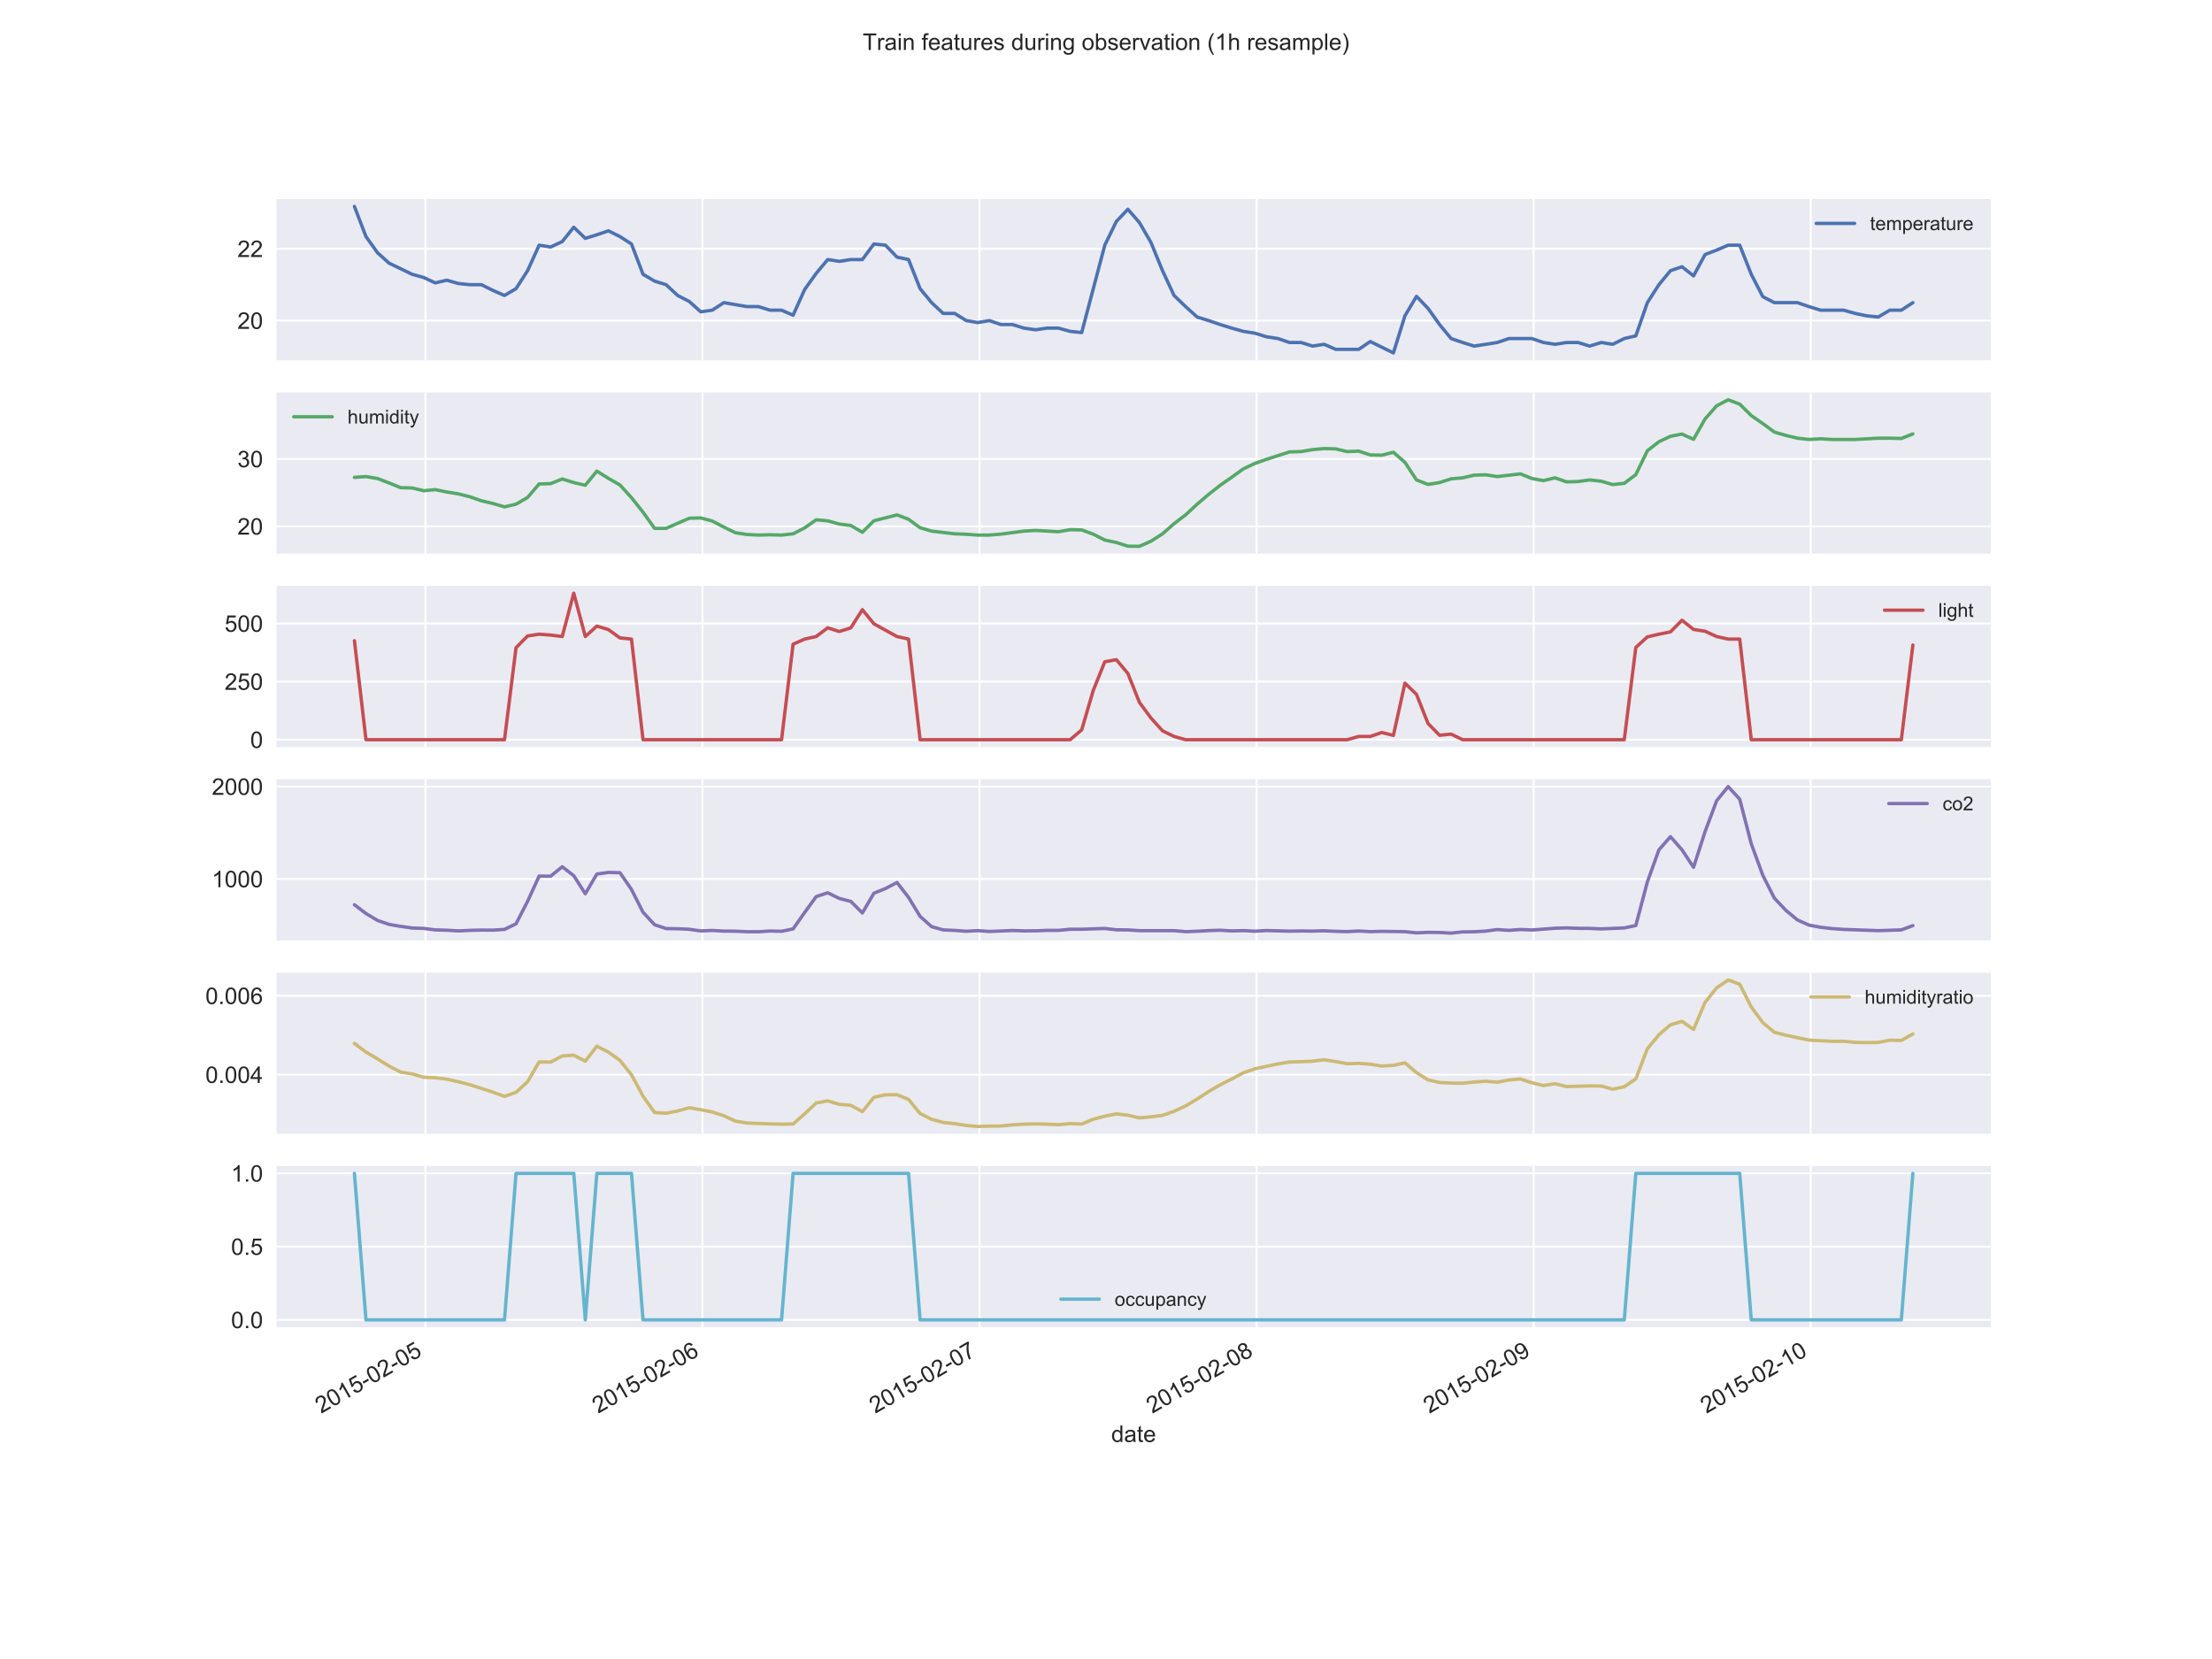 <?xml version="1.0" encoding="utf-8" standalone="no"?>
<!DOCTYPE svg PUBLIC "-//W3C//DTD SVG 1.1//EN"
  "http://www.w3.org/Graphics/SVG/1.1/DTD/svg11.dtd">
<!-- Created with matplotlib (https://matplotlib.org/) -->
<svg height="864pt" version="1.1" viewBox="0 0 1152 864" width="1152pt" xmlns="http://www.w3.org/2000/svg" xmlns:xlink="http://www.w3.org/1999/xlink">
 <defs>
  <style type="text/css">
*{stroke-linecap:butt;stroke-linejoin:round;}
  </style>
 </defs>
 <g id="figure_1">
  <g id="patch_1">
   <path d="M 0 864 
L 1152 864 
L 1152 0 
L 0 0 
z
" style="fill:#ffffff;"/>
  </g>
  <g id="axes_1">
   <g id="patch_2">
    <path d="M 144 187.611 
L 1036.8 187.611 
L 1036.8 103.68 
L 144 103.68 
z
" style="fill:#eaeaf2;"/>
   </g>
   <g id="matplotlib.axis_1">
    <g id="xtick_1">
     <g id="line2d_1">
      <path clip-path="url(#p48e0b0d317)" d="M 221.556 187.611 
L 221.556 103.68 
" style="fill:none;stroke:#ffffff;stroke-linecap:round;"/>
     </g>
     <g id="line2d_2"/>
    </g>
    <g id="xtick_2">
     <g id="line2d_3">
      <path clip-path="url(#p48e0b0d317)" d="M 365.847 187.611 
L 365.847 103.68 
" style="fill:none;stroke:#ffffff;stroke-linecap:round;"/>
     </g>
     <g id="line2d_4"/>
    </g>
    <g id="xtick_3">
     <g id="line2d_5">
      <path clip-path="url(#p48e0b0d317)" d="M 510.138 187.611 
L 510.138 103.68 
" style="fill:none;stroke:#ffffff;stroke-linecap:round;"/>
     </g>
     <g id="line2d_6"/>
    </g>
    <g id="xtick_4">
     <g id="line2d_7">
      <path clip-path="url(#p48e0b0d317)" d="M 654.429 187.611 
L 654.429 103.68 
" style="fill:none;stroke:#ffffff;stroke-linecap:round;"/>
     </g>
     <g id="line2d_8"/>
    </g>
    <g id="xtick_5">
     <g id="line2d_9">
      <path clip-path="url(#p48e0b0d317)" d="M 798.72 187.611 
L 798.72 103.68 
" style="fill:none;stroke:#ffffff;stroke-linecap:round;"/>
     </g>
     <g id="line2d_10"/>
    </g>
    <g id="xtick_6">
     <g id="line2d_11">
      <path clip-path="url(#p48e0b0d317)" d="M 943.011 187.611 
L 943.011 103.68 
" style="fill:none;stroke:#ffffff;stroke-linecap:round;"/>
     </g>
     <g id="line2d_12"/>
    </g>
   </g>
   <g id="matplotlib.axis_2">
    <g id="ytick_1">
     <g id="line2d_13">
      <path clip-path="url(#p48e0b0d317)" d="M 144 166.965 
L 1036.8 166.965 
" style="fill:none;stroke:#ffffff;stroke-linecap:round;"/>
     </g>
     <g id="line2d_14"/>
     <g id="text_1">
      <!-- 20 -->
      <defs>
       <path d="M 50.344 8.453 
L 50.344 0 
L 3.031 0 
Q 2.938 3.172 4.047 6.109 
Q 5.859 10.938 9.828 15.625 
Q 13.812 20.312 21.344 26.469 
Q 33.016 36.031 37.109 41.625 
Q 41.219 47.219 41.219 52.203 
Q 41.219 57.422 37.469 61 
Q 33.734 64.594 27.734 64.594 
Q 21.391 64.594 17.578 60.781 
Q 13.766 56.984 13.719 50.25 
L 4.688 51.172 
Q 5.609 61.281 11.656 66.578 
Q 17.719 71.875 27.938 71.875 
Q 38.234 71.875 44.234 66.156 
Q 50.25 60.453 50.25 52 
Q 50.25 47.703 48.484 43.547 
Q 46.734 39.406 42.656 34.812 
Q 38.578 30.219 29.109 22.219 
Q 21.188 15.578 18.938 13.203 
Q 16.703 10.844 15.234 8.453 
z
" id="ArialMT-50"/>
       <path d="M 4.156 35.297 
Q 4.156 48 6.766 55.734 
Q 9.375 63.484 14.516 67.672 
Q 19.672 71.875 27.484 71.875 
Q 33.25 71.875 37.594 69.547 
Q 41.938 67.234 44.766 62.859 
Q 47.609 58.5 49.219 52.219 
Q 50.828 45.953 50.828 35.297 
Q 50.828 22.703 48.234 14.969 
Q 45.656 7.234 40.5 3 
Q 35.359 -1.219 27.484 -1.219 
Q 17.141 -1.219 11.234 6.203 
Q 4.156 15.141 4.156 35.297 
z
M 13.188 35.297 
Q 13.188 17.672 17.312 11.828 
Q 21.438 6 27.484 6 
Q 33.547 6 37.672 11.859 
Q 41.797 17.719 41.797 35.297 
Q 41.797 52.984 37.672 58.781 
Q 33.547 64.594 27.391 64.594 
Q 21.344 64.594 17.719 59.469 
Q 13.188 52.938 13.188 35.297 
z
" id="ArialMT-48"/>
      </defs>
      <g style="fill:#262626;" transform="translate(123.654 171.26)scale(0.12 -0.12)">
       <use xlink:href="#ArialMT-50"/>
       <use x="55.615" xlink:href="#ArialMT-48"/>
      </g>
     </g>
    </g>
    <g id="ytick_2">
     <g id="line2d_15">
      <path clip-path="url(#p48e0b0d317)" d="M 144 129.563 
L 1036.8 129.563 
" style="fill:none;stroke:#ffffff;stroke-linecap:round;"/>
     </g>
     <g id="line2d_16"/>
     <g id="text_2">
      <!-- 22 -->
      <g style="fill:#262626;" transform="translate(123.654 133.857)scale(0.12 -0.12)">
       <use xlink:href="#ArialMT-50"/>
       <use x="55.615" xlink:href="#ArialMT-50"/>
      </g>
     </g>
    </g>
   </g>
   <g id="line2d_17">
    <path clip-path="url(#p48e0b0d317)" d="M 184.582 107.495 
L 190.594 123.204 
L 196.606 131.62 
L 202.618 137.043 
L 214.642 142.841 
L 220.655 144.524 
L 226.667 147.329 
L 232.679 145.926 
L 238.691 147.641 
L 244.703 148.264 
L 250.715 148.264 
L 256.727 151.256 
L 262.739 153.874 
L 268.752 150.321 
L 274.764 140.97 
L 280.776 127.692 
L 286.788 128.628 
L 292.8 125.822 
L 298.812 118.342 
L 304.824 124.139 
L 310.836 122.269 
L 316.848 120.212 
L 322.861 123.204 
L 328.873 127.069 
L 334.885 142.841 
L 340.897 146.394 
L 346.909 148.264 
L 352.921 153.874 
L 358.933 156.991 
L 364.945 162.383 
L 370.958 161.542 
L 376.97 157.615 
L 388.994 159.672 
L 395.006 159.672 
L 401.018 161.542 
L 407.03 161.542 
L 413.042 164.16 
L 419.055 150.789 
L 425.067 142.373 
L 431.079 135.173 
L 437.091 136.108 
L 443.103 135.173 
L 449.115 135.173 
L 455.127 127.069 
L 461.139 127.692 
L 467.152 133.911 
L 473.164 135.173 
L 479.176 150.321 
L 485.188 157.615 
L 491.2 163.225 
L 497.212 163.225 
L 503.224 166.965 
L 509.236 167.994 
L 515.248 166.965 
L 521.261 169.022 
L 527.273 169.022 
L 533.285 170.892 
L 539.297 171.734 
L 545.309 170.892 
L 551.321 170.892 
L 557.333 172.576 
L 563.345 173.199 
L 575.37 127.692 
L 581.382 115.35 
L 587.394 108.991 
L 593.406 115.911 
L 599.418 126.29 
L 605.43 140.97 
L 611.442 153.874 
L 617.455 159.672 
L 623.467 165.095 
L 629.479 166.965 
L 635.491 169.022 
L 641.503 170.892 
L 647.515 172.576 
L 653.527 173.511 
L 659.539 175.381 
L 665.552 176.316 
L 671.564 178.373 
L 677.576 178.373 
L 683.588 180.243 
L 689.6 179.308 
L 695.612 181.926 
L 707.636 181.926 
L 713.648 177.859 
L 725.673 183.796 
L 731.685 164.472 
L 737.697 154.342 
L 743.709 160.607 
L 749.721 169.022 
L 755.733 176.316 
L 761.745 178.373 
L 767.758 180.243 
L 779.782 178.373 
L 785.794 176.316 
L 797.818 176.316 
L 803.83 178.373 
L 809.842 179.308 
L 815.855 178.373 
L 821.867 178.373 
L 827.879 180.243 
L 833.891 178.373 
L 839.903 179.308 
L 845.915 176.316 
L 851.927 174.913 
L 857.939 157.615 
L 863.952 148.264 
L 869.964 140.97 
L 875.976 138.913 
L 881.988 143.682 
L 888 132.555 
L 894.012 130.248 
L 900.024 127.692 
L 906.036 127.692 
L 912.048 142.841 
L 918.061 154.498 
L 924.073 157.615 
L 936.097 157.615 
L 942.109 159.672 
L 948.121 161.542 
L 960.145 161.542 
L 966.158 163.225 
L 972.17 164.472 
L 978.182 165.095 
L 984.194 161.542 
L 990.206 161.542 
L 996.218 157.615 
L 996.218 157.615 
" style="fill:none;stroke:#4c72b0;stroke-linecap:round;stroke-width:1.75;"/>
   </g>
   <g id="patch_3">
    <path d="M 144 187.611 
L 144 103.68 
" style="fill:none;"/>
   </g>
   <g id="patch_4">
    <path d="M 1036.8 187.611 
L 1036.8 103.68 
" style="fill:none;"/>
   </g>
   <g id="patch_5">
    <path d="M 144 187.611 
L 1036.8 187.611 
" style="fill:none;"/>
   </g>
   <g id="patch_6">
    <path d="M 144 103.68 
L 1036.8 103.68 
" style="fill:none;"/>
   </g>
   <g id="legend_1">
    <g id="line2d_18">
     <path d="M 945.889 116.338 
L 965.889 116.338 
" style="fill:none;stroke:#4c72b0;stroke-linecap:round;stroke-width:1.75;"/>
    </g>
    <g id="line2d_19"/>
    <g id="text_3">
     <!-- temperature -->
     <defs>
      <path d="M 25.781 7.859 
L 27.047 0.094 
Q 23.344 -0.688 20.406 -0.688 
Q 15.625 -0.688 12.984 0.828 
Q 10.359 2.344 9.281 4.812 
Q 8.203 7.281 8.203 15.188 
L 8.203 45.016 
L 1.766 45.016 
L 1.766 51.859 
L 8.203 51.859 
L 8.203 64.703 
L 16.938 69.969 
L 16.938 51.859 
L 25.781 51.859 
L 25.781 45.016 
L 16.938 45.016 
L 16.938 14.703 
Q 16.938 10.938 17.406 9.859 
Q 17.875 8.797 18.922 8.156 
Q 19.969 7.516 21.922 7.516 
Q 23.391 7.516 25.781 7.859 
z
" id="ArialMT-116"/>
      <path d="M 42.094 16.703 
L 51.172 15.578 
Q 49.031 7.625 43.219 3.219 
Q 37.406 -1.172 28.375 -1.172 
Q 17 -1.172 10.328 5.828 
Q 3.656 12.844 3.656 25.484 
Q 3.656 38.578 10.391 45.797 
Q 17.141 53.031 27.875 53.031 
Q 38.281 53.031 44.875 45.953 
Q 51.469 38.875 51.469 26.031 
Q 51.469 25.25 51.422 23.688 
L 12.75 23.688 
Q 13.234 15.141 17.578 10.594 
Q 21.922 6.062 28.422 6.062 
Q 33.25 6.062 36.672 8.594 
Q 40.094 11.141 42.094 16.703 
z
M 13.234 30.906 
L 42.188 30.906 
Q 41.609 37.453 38.875 40.719 
Q 34.672 45.797 27.984 45.797 
Q 21.922 45.797 17.797 41.75 
Q 13.672 37.703 13.234 30.906 
z
" id="ArialMT-101"/>
      <path d="M 6.594 0 
L 6.594 51.859 
L 14.453 51.859 
L 14.453 44.578 
Q 16.891 48.391 20.938 50.703 
Q 25 53.031 30.172 53.031 
Q 35.938 53.031 39.625 50.641 
Q 43.312 48.25 44.828 43.953 
Q 50.984 53.031 60.844 53.031 
Q 68.562 53.031 72.703 48.75 
Q 76.859 44.484 76.859 35.594 
L 76.859 0 
L 68.109 0 
L 68.109 32.672 
Q 68.109 37.938 67.25 40.25 
Q 66.406 42.578 64.156 43.984 
Q 61.922 45.406 58.891 45.406 
Q 53.422 45.406 49.797 41.766 
Q 46.188 38.141 46.188 30.125 
L 46.188 0 
L 37.406 0 
L 37.406 33.688 
Q 37.406 39.547 35.25 42.469 
Q 33.109 45.406 28.219 45.406 
Q 24.516 45.406 21.359 43.453 
Q 18.219 41.5 16.797 37.734 
Q 15.375 33.984 15.375 26.906 
L 15.375 0 
z
" id="ArialMT-109"/>
      <path d="M 6.594 -19.875 
L 6.594 51.859 
L 14.594 51.859 
L 14.594 45.125 
Q 17.438 49.078 21 51.047 
Q 24.562 53.031 29.641 53.031 
Q 36.281 53.031 41.359 49.609 
Q 46.438 46.188 49.016 39.953 
Q 51.609 33.734 51.609 26.312 
Q 51.609 18.359 48.75 11.984 
Q 45.906 5.609 40.453 2.219 
Q 35.016 -1.172 29 -1.172 
Q 24.609 -1.172 21.109 0.688 
Q 17.625 2.547 15.375 5.375 
L 15.375 -19.875 
z
M 14.547 25.641 
Q 14.547 15.625 18.594 10.844 
Q 22.656 6.062 28.422 6.062 
Q 34.281 6.062 38.453 11.016 
Q 42.625 15.969 42.625 26.375 
Q 42.625 36.281 38.547 41.203 
Q 34.469 46.141 28.812 46.141 
Q 23.188 46.141 18.859 40.891 
Q 14.547 35.641 14.547 25.641 
z
" id="ArialMT-112"/>
      <path d="M 6.5 0 
L 6.5 51.859 
L 14.406 51.859 
L 14.406 44 
Q 17.438 49.516 20 51.266 
Q 22.562 53.031 25.641 53.031 
Q 30.078 53.031 34.672 50.203 
L 31.641 42.047 
Q 28.422 43.953 25.203 43.953 
Q 22.312 43.953 20.016 42.219 
Q 17.719 40.484 16.75 37.406 
Q 15.281 32.719 15.281 27.156 
L 15.281 0 
z
" id="ArialMT-114"/>
      <path d="M 40.438 6.391 
Q 35.547 2.25 31.031 0.531 
Q 26.516 -1.172 21.344 -1.172 
Q 12.797 -1.172 8.203 3 
Q 3.609 7.172 3.609 13.672 
Q 3.609 17.484 5.344 20.625 
Q 7.078 23.781 9.891 25.688 
Q 12.703 27.594 16.219 28.562 
Q 18.797 29.25 24.031 29.891 
Q 34.672 31.156 39.703 32.906 
Q 39.75 34.719 39.75 35.203 
Q 39.75 40.578 37.25 42.781 
Q 33.891 45.75 27.25 45.75 
Q 21.047 45.75 18.094 43.578 
Q 15.141 41.406 13.719 35.891 
L 5.125 37.062 
Q 6.297 42.578 8.984 45.969 
Q 11.672 49.359 16.75 51.188 
Q 21.828 53.031 28.516 53.031 
Q 35.156 53.031 39.297 51.469 
Q 43.453 49.906 45.406 47.531 
Q 47.359 45.172 48.141 41.547 
Q 48.578 39.312 48.578 33.453 
L 48.578 21.734 
Q 48.578 9.469 49.141 6.219 
Q 49.703 2.984 51.375 0 
L 42.188 0 
Q 40.828 2.734 40.438 6.391 
z
M 39.703 26.031 
Q 34.906 24.078 25.344 22.703 
Q 19.922 21.922 17.672 20.938 
Q 15.438 19.969 14.203 18.094 
Q 12.984 16.219 12.984 13.922 
Q 12.984 10.406 15.641 8.062 
Q 18.312 5.719 23.438 5.719 
Q 28.516 5.719 32.469 7.938 
Q 36.422 10.156 38.281 14.016 
Q 39.703 17 39.703 22.797 
z
" id="ArialMT-97"/>
      <path d="M 40.578 0 
L 40.578 7.625 
Q 34.516 -1.172 24.125 -1.172 
Q 19.531 -1.172 15.547 0.578 
Q 11.578 2.344 9.641 5 
Q 7.719 7.672 6.938 11.531 
Q 6.391 14.109 6.391 19.734 
L 6.391 51.859 
L 15.188 51.859 
L 15.188 23.094 
Q 15.188 16.219 15.719 13.812 
Q 16.547 10.359 19.234 8.375 
Q 21.922 6.391 25.875 6.391 
Q 29.828 6.391 33.297 8.422 
Q 36.766 10.453 38.203 13.938 
Q 39.656 17.438 39.656 24.078 
L 39.656 51.859 
L 48.438 51.859 
L 48.438 0 
z
" id="ArialMT-117"/>
     </defs>
     <g style="fill:#262626;" transform="translate(973.889 119.838)scale(0.1 -0.1)">
      <use xlink:href="#ArialMT-116"/>
      <use x="27.783" xlink:href="#ArialMT-101"/>
      <use x="83.398" xlink:href="#ArialMT-109"/>
      <use x="166.699" xlink:href="#ArialMT-112"/>
      <use x="222.314" xlink:href="#ArialMT-101"/>
      <use x="277.93" xlink:href="#ArialMT-114"/>
      <use x="311.23" xlink:href="#ArialMT-97"/>
      <use x="366.846" xlink:href="#ArialMT-116"/>
      <use x="394.629" xlink:href="#ArialMT-117"/>
      <use x="450.244" xlink:href="#ArialMT-114"/>
      <use x="483.545" xlink:href="#ArialMT-101"/>
     </g>
    </g>
   </g>
  </g>
  <g id="axes_2">
   <g id="patch_7">
    <path d="M 144 288.329 
L 1036.8 288.329 
L 1036.8 204.398 
L 144 204.398 
z
" style="fill:#eaeaf2;"/>
   </g>
   <g id="matplotlib.axis_3">
    <g id="xtick_7">
     <g id="line2d_20">
      <path clip-path="url(#p50cc31d4a4)" d="M 221.556 288.329 
L 221.556 204.398 
" style="fill:none;stroke:#ffffff;stroke-linecap:round;"/>
     </g>
     <g id="line2d_21"/>
    </g>
    <g id="xtick_8">
     <g id="line2d_22">
      <path clip-path="url(#p50cc31d4a4)" d="M 365.847 288.329 
L 365.847 204.398 
" style="fill:none;stroke:#ffffff;stroke-linecap:round;"/>
     </g>
     <g id="line2d_23"/>
    </g>
    <g id="xtick_9">
     <g id="line2d_24">
      <path clip-path="url(#p50cc31d4a4)" d="M 510.138 288.329 
L 510.138 204.398 
" style="fill:none;stroke:#ffffff;stroke-linecap:round;"/>
     </g>
     <g id="line2d_25"/>
    </g>
    <g id="xtick_10">
     <g id="line2d_26">
      <path clip-path="url(#p50cc31d4a4)" d="M 654.429 288.329 
L 654.429 204.398 
" style="fill:none;stroke:#ffffff;stroke-linecap:round;"/>
     </g>
     <g id="line2d_27"/>
    </g>
    <g id="xtick_11">
     <g id="line2d_28">
      <path clip-path="url(#p50cc31d4a4)" d="M 798.72 288.329 
L 798.72 204.398 
" style="fill:none;stroke:#ffffff;stroke-linecap:round;"/>
     </g>
     <g id="line2d_29"/>
    </g>
    <g id="xtick_12">
     <g id="line2d_30">
      <path clip-path="url(#p50cc31d4a4)" d="M 943.011 288.329 
L 943.011 204.398 
" style="fill:none;stroke:#ffffff;stroke-linecap:round;"/>
     </g>
     <g id="line2d_31"/>
    </g>
   </g>
   <g id="matplotlib.axis_4">
    <g id="ytick_3">
     <g id="line2d_32">
      <path clip-path="url(#p50cc31d4a4)" d="M 144 274.11 
L 1036.8 274.11 
" style="fill:none;stroke:#ffffff;stroke-linecap:round;"/>
     </g>
     <g id="line2d_33"/>
     <g id="text_4">
      <!-- 20 -->
      <g style="fill:#262626;" transform="translate(123.654 278.405)scale(0.12 -0.12)">
       <use xlink:href="#ArialMT-50"/>
       <use x="55.615" xlink:href="#ArialMT-48"/>
      </g>
     </g>
    </g>
    <g id="ytick_4">
     <g id="line2d_34">
      <path clip-path="url(#p50cc31d4a4)" d="M 144 239.04 
L 1036.8 239.04 
" style="fill:none;stroke:#ffffff;stroke-linecap:round;"/>
     </g>
     <g id="line2d_35"/>
     <g id="text_5">
      <!-- 30 -->
      <defs>
       <path d="M 4.203 18.891 
L 12.984 20.062 
Q 14.5 12.594 18.141 9.297 
Q 21.781 6 27 6 
Q 33.203 6 37.469 10.297 
Q 41.75 14.594 41.75 20.953 
Q 41.75 27 37.797 30.922 
Q 33.844 34.859 27.734 34.859 
Q 25.25 34.859 21.531 33.891 
L 22.516 41.609 
Q 23.391 41.5 23.922 41.5 
Q 29.547 41.5 34.031 44.422 
Q 38.531 47.359 38.531 53.469 
Q 38.531 58.297 35.25 61.469 
Q 31.984 64.656 26.812 64.656 
Q 21.688 64.656 18.266 61.422 
Q 14.844 58.203 13.875 51.766 
L 5.078 53.328 
Q 6.688 62.156 12.391 67.016 
Q 18.109 71.875 26.609 71.875 
Q 32.469 71.875 37.391 69.359 
Q 42.328 66.844 44.938 62.5 
Q 47.562 58.156 47.562 53.266 
Q 47.562 48.641 45.062 44.828 
Q 42.578 41.016 37.703 38.766 
Q 44.047 37.312 47.562 32.688 
Q 51.078 28.078 51.078 21.141 
Q 51.078 11.766 44.234 5.25 
Q 37.406 -1.266 26.953 -1.266 
Q 17.531 -1.266 11.297 4.344 
Q 5.078 9.969 4.203 18.891 
z
" id="ArialMT-51"/>
      </defs>
      <g style="fill:#262626;" transform="translate(123.654 243.334)scale(0.12 -0.12)">
       <use xlink:href="#ArialMT-51"/>
       <use x="55.615" xlink:href="#ArialMT-48"/>
      </g>
     </g>
    </g>
   </g>
   <g id="line2d_36">
    <path clip-path="url(#p50cc31d4a4)" d="M 184.582 248.607 
L 190.594 248.193 
L 196.606 249.21 
L 202.618 251.507 
L 208.63 253.962 
L 214.642 254.12 
L 220.655 255.558 
L 226.667 255.014 
L 232.679 256.224 
L 238.691 257.194 
L 244.703 258.714 
L 250.715 260.818 
L 256.727 262.204 
L 262.739 263.975 
L 268.752 262.572 
L 274.764 259.065 
L 280.776 252.051 
L 286.788 251.875 
L 292.8 249.444 
L 298.812 251.314 
L 304.824 252.717 
L 310.836 245.352 
L 316.848 249.122 
L 322.861 252.559 
L 328.873 259.17 
L 334.885 266.745 
L 340.897 275.162 
L 346.909 275.162 
L 358.933 269.901 
L 364.945 269.744 
L 370.958 271.339 
L 376.97 274.496 
L 382.982 277.442 
L 388.994 278.353 
L 395.006 278.669 
L 401.018 278.511 
L 407.03 278.669 
L 413.042 278.003 
L 419.055 274.925 
L 425.067 270.699 
L 431.079 271.252 
L 437.091 272.917 
L 443.103 273.672 
L 449.115 277.196 
L 455.127 271.222 
L 467.152 268.157 
L 473.164 270.428 
L 479.176 274.846 
L 485.188 276.6 
L 497.212 278.003 
L 503.224 278.236 
L 509.236 278.669 
L 515.248 278.669 
L 521.261 278.178 
L 533.285 276.6 
L 539.297 276.249 
L 551.321 276.916 
L 557.333 275.863 
L 563.345 275.992 
L 569.358 278.178 
L 575.37 281.253 
L 581.382 282.527 
L 587.394 284.456 
L 593.406 284.514 
L 599.418 281.86 
L 605.43 278.003 
L 611.442 272.742 
L 617.455 268.148 
L 623.467 262.572 
L 629.479 257.469 
L 635.491 252.717 
L 641.503 248.544 
L 647.515 244.183 
L 653.527 241.354 
L 659.539 239.232 
L 671.564 235.357 
L 677.576 235.182 
L 683.588 234.165 
L 689.6 233.604 
L 695.612 233.779 
L 701.624 235.182 
L 707.636 234.948 
L 713.648 236.935 
L 719.661 237.052 
L 725.673 235.533 
L 731.685 240.793 
L 737.697 249.938 
L 743.709 252.287 
L 749.721 251.314 
L 755.733 249.385 
L 761.745 248.859 
L 767.758 247.456 
L 773.77 247.281 
L 779.782 248.193 
L 791.806 246.79 
L 797.818 249.21 
L 803.83 250.297 
L 809.842 248.859 
L 815.855 250.963 
L 821.867 250.788 
L 827.879 249.946 
L 833.891 250.613 
L 839.903 252.366 
L 845.915 251.7 
L 851.927 247.193 
L 857.939 234.752 
L 863.952 230.062 
L 869.964 227.212 
L 875.976 226.064 
L 881.988 228.782 
L 888 218.173 
L 894.012 211.346 
L 900.024 208.213 
L 906.036 210.475 
L 912.048 216.419 
L 918.061 220.593 
L 924.073 225.011 
L 930.085 226.765 
L 936.097 228.203 
L 942.109 228.869 
L 948.121 228.518 
L 954.133 228.869 
L 966.158 228.869 
L 978.182 228.203 
L 984.194 228.203 
L 990.206 228.361 
L 996.218 225.985 
L 996.218 225.985 
" style="fill:none;stroke:#55a868;stroke-linecap:round;stroke-width:1.75;"/>
   </g>
   <g id="patch_8">
    <path d="M 144 288.329 
L 144 204.398 
" style="fill:none;"/>
   </g>
   <g id="patch_9">
    <path d="M 1036.8 288.329 
L 1036.8 204.398 
" style="fill:none;"/>
   </g>
   <g id="patch_10">
    <path d="M 144 288.329 
L 1036.8 288.329 
" style="fill:none;"/>
   </g>
   <g id="patch_11">
    <path d="M 144 204.398 
L 1036.8 204.398 
" style="fill:none;"/>
   </g>
   <g id="legend_2">
    <g id="line2d_37">
     <path d="M 153 217.056 
L 173 217.056 
" style="fill:none;stroke:#55a868;stroke-linecap:round;stroke-width:1.75;"/>
    </g>
    <g id="line2d_38"/>
    <g id="text_6">
     <!-- humidity -->
     <defs>
      <path d="M 6.594 0 
L 6.594 71.578 
L 15.375 71.578 
L 15.375 45.906 
Q 21.531 53.031 30.906 53.031 
Q 36.672 53.031 40.922 50.75 
Q 45.172 48.484 47 44.484 
Q 48.828 40.484 48.828 32.859 
L 48.828 0 
L 40.047 0 
L 40.047 32.859 
Q 40.047 39.453 37.188 42.453 
Q 34.328 45.453 29.109 45.453 
Q 25.203 45.453 21.75 43.422 
Q 18.312 41.406 16.844 37.938 
Q 15.375 34.469 15.375 28.375 
L 15.375 0 
z
" id="ArialMT-104"/>
      <path d="M 6.641 61.469 
L 6.641 71.578 
L 15.438 71.578 
L 15.438 61.469 
z
M 6.641 0 
L 6.641 51.859 
L 15.438 51.859 
L 15.438 0 
z
" id="ArialMT-105"/>
      <path d="M 40.234 0 
L 40.234 6.547 
Q 35.297 -1.172 25.734 -1.172 
Q 19.531 -1.172 14.328 2.25 
Q 9.125 5.672 6.266 11.797 
Q 3.422 17.922 3.422 25.875 
Q 3.422 33.641 6 39.969 
Q 8.594 46.297 13.766 49.656 
Q 18.953 53.031 25.344 53.031 
Q 30.031 53.031 33.688 51.047 
Q 37.359 49.078 39.656 45.906 
L 39.656 71.578 
L 48.391 71.578 
L 48.391 0 
z
M 12.453 25.875 
Q 12.453 15.922 16.641 10.984 
Q 20.844 6.062 26.562 6.062 
Q 32.328 6.062 36.344 10.766 
Q 40.375 15.484 40.375 25.141 
Q 40.375 35.797 36.266 40.766 
Q 32.172 45.75 26.172 45.75 
Q 20.312 45.75 16.375 40.969 
Q 12.453 36.188 12.453 25.875 
z
" id="ArialMT-100"/>
      <path d="M 6.203 -19.969 
L 5.219 -11.719 
Q 8.109 -12.5 10.25 -12.5 
Q 13.188 -12.5 14.938 -11.516 
Q 16.703 -10.547 17.828 -8.797 
Q 18.656 -7.469 20.516 -2.25 
Q 20.75 -1.516 21.297 -0.094 
L 1.609 51.859 
L 11.078 51.859 
L 21.875 21.828 
Q 23.969 16.109 25.641 9.812 
Q 27.156 15.875 29.25 21.625 
L 40.328 51.859 
L 49.125 51.859 
L 29.391 -0.875 
Q 26.219 -9.422 24.469 -12.641 
Q 22.125 -17 19.094 -19.016 
Q 16.062 -21.047 11.859 -21.047 
Q 9.328 -21.047 6.203 -19.969 
z
" id="ArialMT-121"/>
     </defs>
     <g style="fill:#262626;" transform="translate(181 220.556)scale(0.1 -0.1)">
      <use xlink:href="#ArialMT-104"/>
      <use x="55.615" xlink:href="#ArialMT-117"/>
      <use x="111.23" xlink:href="#ArialMT-109"/>
      <use x="194.531" xlink:href="#ArialMT-105"/>
      <use x="216.748" xlink:href="#ArialMT-100"/>
      <use x="272.363" xlink:href="#ArialMT-105"/>
      <use x="294.58" xlink:href="#ArialMT-116"/>
      <use x="322.363" xlink:href="#ArialMT-121"/>
     </g>
    </g>
   </g>
  </g>
  <g id="axes_3">
   <g id="patch_12">
    <path d="M 144 389.047 
L 1036.8 389.047 
L 1036.8 305.115 
L 144 305.115 
z
" style="fill:#eaeaf2;"/>
   </g>
   <g id="matplotlib.axis_5">
    <g id="xtick_13">
     <g id="line2d_39">
      <path clip-path="url(#pecab56a88f)" d="M 221.556 389.047 
L 221.556 305.115 
" style="fill:none;stroke:#ffffff;stroke-linecap:round;"/>
     </g>
     <g id="line2d_40"/>
    </g>
    <g id="xtick_14">
     <g id="line2d_41">
      <path clip-path="url(#pecab56a88f)" d="M 365.847 389.047 
L 365.847 305.115 
" style="fill:none;stroke:#ffffff;stroke-linecap:round;"/>
     </g>
     <g id="line2d_42"/>
    </g>
    <g id="xtick_15">
     <g id="line2d_43">
      <path clip-path="url(#pecab56a88f)" d="M 510.138 389.047 
L 510.138 305.115 
" style="fill:none;stroke:#ffffff;stroke-linecap:round;"/>
     </g>
     <g id="line2d_44"/>
    </g>
    <g id="xtick_16">
     <g id="line2d_45">
      <path clip-path="url(#pecab56a88f)" d="M 654.429 389.047 
L 654.429 305.115 
" style="fill:none;stroke:#ffffff;stroke-linecap:round;"/>
     </g>
     <g id="line2d_46"/>
    </g>
    <g id="xtick_17">
     <g id="line2d_47">
      <path clip-path="url(#pecab56a88f)" d="M 798.72 389.047 
L 798.72 305.115 
" style="fill:none;stroke:#ffffff;stroke-linecap:round;"/>
     </g>
     <g id="line2d_48"/>
    </g>
    <g id="xtick_18">
     <g id="line2d_49">
      <path clip-path="url(#pecab56a88f)" d="M 943.011 389.047 
L 943.011 305.115 
" style="fill:none;stroke:#ffffff;stroke-linecap:round;"/>
     </g>
     <g id="line2d_50"/>
    </g>
   </g>
   <g id="matplotlib.axis_6">
    <g id="ytick_5">
     <g id="line2d_51">
      <path clip-path="url(#pecab56a88f)" d="M 144 385.232 
L 1036.8 385.232 
" style="fill:none;stroke:#ffffff;stroke-linecap:round;"/>
     </g>
     <g id="line2d_52"/>
     <g id="text_7">
      <!-- 0 -->
      <g style="fill:#262626;" transform="translate(130.327 389.526)scale(0.12 -0.12)">
       <use xlink:href="#ArialMT-48"/>
      </g>
     </g>
    </g>
    <g id="ytick_6">
     <g id="line2d_53">
      <path clip-path="url(#pecab56a88f)" d="M 144 354.978 
L 1036.8 354.978 
" style="fill:none;stroke:#ffffff;stroke-linecap:round;"/>
     </g>
     <g id="line2d_54"/>
     <g id="text_8">
      <!-- 250 -->
      <defs>
       <path d="M 4.156 18.75 
L 13.375 19.531 
Q 14.406 12.797 18.141 9.391 
Q 21.875 6 27.156 6 
Q 33.5 6 37.891 10.781 
Q 42.281 15.578 42.281 23.484 
Q 42.281 31 38.062 35.344 
Q 33.844 39.703 27 39.703 
Q 22.75 39.703 19.328 37.766 
Q 15.922 35.844 13.969 32.766 
L 5.719 33.844 
L 12.641 70.609 
L 48.25 70.609 
L 48.25 62.203 
L 19.672 62.203 
L 15.828 42.969 
Q 22.266 47.469 29.344 47.469 
Q 38.719 47.469 45.156 40.969 
Q 51.609 34.469 51.609 24.266 
Q 51.609 14.547 45.953 7.469 
Q 39.062 -1.219 27.156 -1.219 
Q 17.391 -1.219 11.203 4.25 
Q 5.031 9.719 4.156 18.75 
z
" id="ArialMT-53"/>
      </defs>
      <g style="fill:#262626;" transform="translate(116.981 359.272)scale(0.12 -0.12)">
       <use xlink:href="#ArialMT-50"/>
       <use x="55.615" xlink:href="#ArialMT-53"/>
       <use x="111.23" xlink:href="#ArialMT-48"/>
      </g>
     </g>
    </g>
    <g id="ytick_7">
     <g id="line2d_55">
      <path clip-path="url(#pecab56a88f)" d="M 144 324.723 
L 1036.8 324.723 
" style="fill:none;stroke:#ffffff;stroke-linecap:round;"/>
     </g>
     <g id="line2d_56"/>
     <g id="text_9">
      <!-- 500 -->
      <g style="fill:#262626;" transform="translate(116.981 329.018)scale(0.12 -0.12)">
       <use xlink:href="#ArialMT-53"/>
       <use x="55.615" xlink:href="#ArialMT-48"/>
       <use x="111.23" xlink:href="#ArialMT-48"/>
      </g>
     </g>
    </g>
   </g>
   <g id="line2d_57">
    <path clip-path="url(#pecab56a88f)" d="M 184.582 333.678 
L 190.594 385.232 
L 262.739 385.232 
L 268.752 337.309 
L 274.764 331.198 
L 280.776 330.29 
L 286.788 330.744 
L 292.8 331.5 
L 298.812 308.93 
L 304.824 331.5 
L 310.836 326.054 
L 316.848 327.87 
L 322.861 332.226 
L 328.873 332.831 
L 334.885 385.232 
L 407.03 385.232 
L 413.042 335.494 
L 419.055 332.831 
L 425.067 331.5 
L 431.079 326.962 
L 437.091 328.898 
L 443.103 326.992 
L 449.115 317.523 
L 455.127 324.885 
L 467.152 331.5 
L 473.164 332.831 
L 479.176 385.232 
L 557.333 385.232 
L 563.345 380.109 
L 569.358 359.576 
L 575.37 344.651 
L 581.382 343.562 
L 587.394 350.742 
L 593.406 365.788 
L 599.418 373.947 
L 605.43 380.593 
L 611.442 383.538 
L 617.455 385.232 
L 701.624 385.232 
L 707.636 383.538 
L 713.648 383.538 
L 719.661 381.48 
L 725.673 382.993 
L 731.685 355.784 
L 737.697 361.603 
L 743.709 376.791 
L 749.721 382.932 
L 755.733 382.327 
L 761.745 385.232 
L 845.915 385.232 
L 851.927 337.188 
L 857.939 331.682 
L 863.952 330.29 
L 869.964 329.08 
L 875.976 323.029 
L 881.988 327.809 
L 888 328.747 
L 894.012 331.5 
L 900.024 332.831 
L 906.036 332.831 
L 912.048 385.232 
L 990.206 385.232 
L 996.218 335.917 
L 996.218 335.917 
" style="fill:none;stroke:#c44e52;stroke-linecap:round;stroke-width:1.75;"/>
   </g>
   <g id="patch_13">
    <path d="M 144 389.047 
L 144 305.115 
" style="fill:none;"/>
   </g>
   <g id="patch_14">
    <path d="M 1036.8 389.047 
L 1036.8 305.115 
" style="fill:none;"/>
   </g>
   <g id="patch_15">
    <path d="M 144 389.047 
L 1036.8 389.047 
" style="fill:none;"/>
   </g>
   <g id="patch_16">
    <path d="M 144 305.115 
L 1036.8 305.115 
" style="fill:none;"/>
   </g>
   <g id="legend_3">
    <g id="line2d_58">
     <path d="M 981.456 317.773 
L 1001.456 317.773 
" style="fill:none;stroke:#c44e52;stroke-linecap:round;stroke-width:1.75;"/>
    </g>
    <g id="line2d_59"/>
    <g id="text_10">
     <!-- light -->
     <defs>
      <path d="M 6.391 0 
L 6.391 71.578 
L 15.188 71.578 
L 15.188 0 
z
" id="ArialMT-108"/>
      <path d="M 4.984 -4.297 
L 13.531 -5.562 
Q 14.062 -9.516 16.5 -11.328 
Q 19.781 -13.766 25.438 -13.766 
Q 31.547 -13.766 34.859 -11.328 
Q 38.188 -8.891 39.359 -4.5 
Q 40.047 -1.812 39.984 6.781 
Q 34.234 0 25.641 0 
Q 14.938 0 9.078 7.719 
Q 3.219 15.438 3.219 26.219 
Q 3.219 33.641 5.906 39.906 
Q 8.594 46.188 13.688 49.609 
Q 18.797 53.031 25.688 53.031 
Q 34.859 53.031 40.828 45.609 
L 40.828 51.859 
L 48.922 51.859 
L 48.922 7.031 
Q 48.922 -5.078 46.453 -10.125 
Q 44 -15.188 38.641 -18.109 
Q 33.297 -21.047 25.484 -21.047 
Q 16.219 -21.047 10.5 -16.875 
Q 4.781 -12.703 4.984 -4.297 
z
M 12.25 26.859 
Q 12.25 16.656 16.297 11.969 
Q 20.359 7.281 26.469 7.281 
Q 32.516 7.281 36.609 11.938 
Q 40.719 16.609 40.719 26.562 
Q 40.719 36.078 36.5 40.906 
Q 32.281 45.75 26.312 45.75 
Q 20.453 45.75 16.344 40.984 
Q 12.25 36.234 12.25 26.859 
z
" id="ArialMT-103"/>
     </defs>
     <g style="fill:#262626;" transform="translate(1009.456 321.273)scale(0.1 -0.1)">
      <use xlink:href="#ArialMT-108"/>
      <use x="22.217" xlink:href="#ArialMT-105"/>
      <use x="44.434" xlink:href="#ArialMT-103"/>
      <use x="100.049" xlink:href="#ArialMT-104"/>
      <use x="155.664" xlink:href="#ArialMT-116"/>
     </g>
    </g>
   </g>
  </g>
  <g id="axes_4">
   <g id="patch_17">
    <path d="M 144 489.765 
L 1036.8 489.765 
L 1036.8 405.833 
L 144 405.833 
z
" style="fill:#eaeaf2;"/>
   </g>
   <g id="matplotlib.axis_7">
    <g id="xtick_19">
     <g id="line2d_60">
      <path clip-path="url(#pa04679b410)" d="M 221.556 489.765 
L 221.556 405.833 
" style="fill:none;stroke:#ffffff;stroke-linecap:round;"/>
     </g>
     <g id="line2d_61"/>
    </g>
    <g id="xtick_20">
     <g id="line2d_62">
      <path clip-path="url(#pa04679b410)" d="M 365.847 489.765 
L 365.847 405.833 
" style="fill:none;stroke:#ffffff;stroke-linecap:round;"/>
     </g>
     <g id="line2d_63"/>
    </g>
    <g id="xtick_21">
     <g id="line2d_64">
      <path clip-path="url(#pa04679b410)" d="M 510.138 489.765 
L 510.138 405.833 
" style="fill:none;stroke:#ffffff;stroke-linecap:round;"/>
     </g>
     <g id="line2d_65"/>
    </g>
    <g id="xtick_22">
     <g id="line2d_66">
      <path clip-path="url(#pa04679b410)" d="M 654.429 489.765 
L 654.429 405.833 
" style="fill:none;stroke:#ffffff;stroke-linecap:round;"/>
     </g>
     <g id="line2d_67"/>
    </g>
    <g id="xtick_23">
     <g id="line2d_68">
      <path clip-path="url(#pa04679b410)" d="M 798.72 489.765 
L 798.72 405.833 
" style="fill:none;stroke:#ffffff;stroke-linecap:round;"/>
     </g>
     <g id="line2d_69"/>
    </g>
    <g id="xtick_24">
     <g id="line2d_70">
      <path clip-path="url(#pa04679b410)" d="M 943.011 489.765 
L 943.011 405.833 
" style="fill:none;stroke:#ffffff;stroke-linecap:round;"/>
     </g>
     <g id="line2d_71"/>
    </g>
   </g>
   <g id="matplotlib.axis_8">
    <g id="ytick_8">
     <g id="line2d_72">
      <path clip-path="url(#pa04679b410)" d="M 144 457.773 
L 1036.8 457.773 
" style="fill:none;stroke:#ffffff;stroke-linecap:round;"/>
     </g>
     <g id="line2d_73"/>
     <g id="text_11">
      <!-- 1000 -->
      <defs>
       <path d="M 37.25 0 
L 28.469 0 
L 28.469 56 
Q 25.297 52.984 20.141 49.953 
Q 14.984 46.922 10.891 45.406 
L 10.891 53.906 
Q 18.266 57.375 23.781 62.297 
Q 29.297 67.234 31.594 71.875 
L 37.25 71.875 
z
" id="ArialMT-49"/>
      </defs>
      <g style="fill:#262626;" transform="translate(110.308 462.067)scale(0.12 -0.12)">
       <use xlink:href="#ArialMT-49"/>
       <use x="55.615" xlink:href="#ArialMT-48"/>
       <use x="111.23" xlink:href="#ArialMT-48"/>
       <use x="166.846" xlink:href="#ArialMT-48"/>
      </g>
     </g>
    </g>
    <g id="ytick_9">
     <g id="line2d_74">
      <path clip-path="url(#pa04679b410)" d="M 144 409.648 
L 1036.8 409.648 
" style="fill:none;stroke:#ffffff;stroke-linecap:round;"/>
     </g>
     <g id="line2d_75"/>
     <g id="text_12">
      <!-- 2000 -->
      <g style="fill:#262626;" transform="translate(110.308 413.943)scale(0.12 -0.12)">
       <use xlink:href="#ArialMT-50"/>
       <use x="55.615" xlink:href="#ArialMT-48"/>
       <use x="111.23" xlink:href="#ArialMT-48"/>
       <use x="166.846" xlink:href="#ArialMT-48"/>
      </g>
     </g>
    </g>
   </g>
   <g id="line2d_76">
    <path clip-path="url(#pa04679b410)" d="M 184.582 471.187 
L 190.594 475.747 
L 196.606 479.356 
L 202.618 481.414 
L 208.63 482.448 
L 214.642 483.303 
L 220.655 483.519 
L 226.667 484.289 
L 232.679 484.446 
L 238.691 484.819 
L 244.703 484.53 
L 250.715 484.385 
L 256.727 484.41 
L 262.739 484.025 
L 268.752 481.113 
L 274.764 469.407 
L 280.776 456.265 
L 286.788 456.305 
L 292.8 451.404 
L 298.812 456.052 
L 304.824 465.448 
L 310.836 455.222 
L 316.848 454.344 
L 322.861 454.5 
L 328.873 463.211 
L 334.885 475.097 
L 340.897 481.594 
L 346.909 483.591 
L 352.921 483.688 
L 358.933 483.968 
L 364.945 484.819 
L 370.958 484.578 
L 376.97 484.915 
L 382.982 484.963 
L 388.994 485.228 
L 395.006 485.252 
L 401.018 484.867 
L 407.03 485.011 
L 413.042 483.76 
L 419.055 475.218 
L 425.067 466.952 
L 431.079 464.955 
L 437.091 467.903 
L 443.103 469.443 
L 449.115 475.47 
L 455.127 465.184 
L 461.139 462.754 
L 467.152 459.601 
L 473.164 467.349 
L 479.176 477.239 
L 485.188 482.605 
L 491.2 484.289 
L 497.212 484.554 
L 503.224 484.987 
L 509.236 484.674 
L 515.248 485.107 
L 527.273 484.602 
L 533.285 484.795 
L 539.297 484.77 
L 545.309 484.53 
L 551.321 484.53 
L 557.333 483.952 
L 563.345 483.936 
L 575.37 483.535 
L 581.382 484.241 
L 587.394 484.301 
L 593.406 484.674 
L 611.442 484.674 
L 617.455 485.204 
L 623.467 484.987 
L 629.479 484.65 
L 635.491 484.458 
L 641.503 484.819 
L 647.515 484.658 
L 653.527 484.963 
L 659.539 484.626 
L 671.564 484.939 
L 677.576 484.843 
L 683.588 484.915 
L 689.6 484.746 
L 695.612 485.035 
L 701.624 485.18 
L 707.636 484.867 
L 713.648 485.192 
L 719.661 485.043 
L 731.685 485.204 
L 737.697 485.829 
L 743.709 485.565 
L 749.721 485.637 
L 755.733 485.95 
L 761.745 485.324 
L 767.758 485.252 
L 773.77 484.915 
L 779.782 484.097 
L 785.794 484.53 
L 791.806 484.073 
L 797.818 484.337 
L 809.842 483.423 
L 815.855 483.255 
L 821.867 483.471 
L 827.879 483.495 
L 833.891 483.76 
L 845.915 483.263 
L 851.927 482.003 
L 857.939 459.313 
L 863.952 442.613 
L 869.964 435.732 
L 875.976 442.581 
L 881.988 451.685 
L 888 433.085 
L 894.012 417.027 
L 900.024 409.648 
L 906.036 416.205 
L 912.048 439.413 
L 918.061 455.864 
L 924.073 467.734 
L 930.085 474.111 
L 936.097 479.092 
L 942.109 481.787 
L 948.121 482.918 
L 954.133 483.615 
L 960.145 484.025 
L 978.182 484.674 
L 990.206 484.289 
L 996.218 482.051 
L 996.218 482.051 
" style="fill:none;stroke:#8172b2;stroke-linecap:round;stroke-width:1.75;"/>
   </g>
   <g id="patch_18">
    <path d="M 144 489.765 
L 144 405.833 
" style="fill:none;"/>
   </g>
   <g id="patch_19">
    <path d="M 1036.8 489.765 
L 1036.8 405.833 
" style="fill:none;"/>
   </g>
   <g id="patch_20">
    <path d="M 144 489.765 
L 1036.8 489.765 
" style="fill:none;"/>
   </g>
   <g id="patch_21">
    <path d="M 144 405.833 
L 1036.8 405.833 
" style="fill:none;"/>
   </g>
   <g id="legend_4">
    <g id="line2d_77">
     <path d="M 983.678 418.491 
L 1003.678 418.491 
" style="fill:none;stroke:#8172b2;stroke-linecap:round;stroke-width:1.75;"/>
    </g>
    <g id="line2d_78"/>
    <g id="text_13">
     <!-- co2 -->
     <defs>
      <path d="M 40.438 19 
L 49.078 17.875 
Q 47.656 8.938 41.812 3.875 
Q 35.984 -1.172 27.484 -1.172 
Q 16.844 -1.172 10.375 5.781 
Q 3.906 12.75 3.906 25.734 
Q 3.906 34.125 6.688 40.422 
Q 9.469 46.734 15.156 49.875 
Q 20.844 53.031 27.547 53.031 
Q 35.984 53.031 41.359 48.75 
Q 46.734 44.484 48.25 36.625 
L 39.703 35.297 
Q 38.484 40.531 35.375 43.156 
Q 32.281 45.797 27.875 45.797 
Q 21.234 45.797 17.078 41.031 
Q 12.938 36.281 12.938 25.984 
Q 12.938 15.531 16.938 10.797 
Q 20.953 6.062 27.391 6.062 
Q 32.562 6.062 36.031 9.234 
Q 39.5 12.406 40.438 19 
z
" id="ArialMT-99"/>
      <path d="M 3.328 25.922 
Q 3.328 40.328 11.328 47.266 
Q 18.016 53.031 27.641 53.031 
Q 38.328 53.031 45.109 46.016 
Q 51.906 39.016 51.906 26.656 
Q 51.906 16.656 48.906 10.906 
Q 45.906 5.172 40.156 2 
Q 34.422 -1.172 27.641 -1.172 
Q 16.75 -1.172 10.031 5.812 
Q 3.328 12.797 3.328 25.922 
z
M 12.359 25.922 
Q 12.359 15.969 16.703 11.016 
Q 21.047 6.062 27.641 6.062 
Q 34.188 6.062 38.531 11.031 
Q 42.875 16.016 42.875 26.219 
Q 42.875 35.844 38.5 40.797 
Q 34.125 45.75 27.641 45.75 
Q 21.047 45.75 16.703 40.812 
Q 12.359 35.891 12.359 25.922 
z
" id="ArialMT-111"/>
     </defs>
     <g style="fill:#262626;" transform="translate(1011.678 421.991)scale(0.1 -0.1)">
      <use xlink:href="#ArialMT-99"/>
      <use x="50" xlink:href="#ArialMT-111"/>
      <use x="105.615" xlink:href="#ArialMT-50"/>
     </g>
    </g>
   </g>
  </g>
  <g id="axes_5">
   <g id="patch_22">
    <path d="M 144 590.482 
L 1036.8 590.482 
L 1036.8 506.551 
L 144 506.551 
z
" style="fill:#eaeaf2;"/>
   </g>
   <g id="matplotlib.axis_9">
    <g id="xtick_25">
     <g id="line2d_79">
      <path clip-path="url(#p702e976967)" d="M 221.556 590.482 
L 221.556 506.551 
" style="fill:none;stroke:#ffffff;stroke-linecap:round;"/>
     </g>
     <g id="line2d_80"/>
    </g>
    <g id="xtick_26">
     <g id="line2d_81">
      <path clip-path="url(#p702e976967)" d="M 365.847 590.482 
L 365.847 506.551 
" style="fill:none;stroke:#ffffff;stroke-linecap:round;"/>
     </g>
     <g id="line2d_82"/>
    </g>
    <g id="xtick_27">
     <g id="line2d_83">
      <path clip-path="url(#p702e976967)" d="M 510.138 590.482 
L 510.138 506.551 
" style="fill:none;stroke:#ffffff;stroke-linecap:round;"/>
     </g>
     <g id="line2d_84"/>
    </g>
    <g id="xtick_28">
     <g id="line2d_85">
      <path clip-path="url(#p702e976967)" d="M 654.429 590.482 
L 654.429 506.551 
" style="fill:none;stroke:#ffffff;stroke-linecap:round;"/>
     </g>
     <g id="line2d_86"/>
    </g>
    <g id="xtick_29">
     <g id="line2d_87">
      <path clip-path="url(#p702e976967)" d="M 798.72 590.482 
L 798.72 506.551 
" style="fill:none;stroke:#ffffff;stroke-linecap:round;"/>
     </g>
     <g id="line2d_88"/>
    </g>
    <g id="xtick_30">
     <g id="line2d_89">
      <path clip-path="url(#p702e976967)" d="M 943.011 590.482 
L 943.011 506.551 
" style="fill:none;stroke:#ffffff;stroke-linecap:round;"/>
     </g>
     <g id="line2d_90"/>
    </g>
   </g>
   <g id="matplotlib.axis_10">
    <g id="ytick_10">
     <g id="line2d_91">
      <path clip-path="url(#p702e976967)" d="M 144 559.694 
L 1036.8 559.694 
" style="fill:none;stroke:#ffffff;stroke-linecap:round;"/>
     </g>
     <g id="line2d_92"/>
     <g id="text_14">
      <!-- 0.004 -->
      <defs>
       <path d="M 9.078 0 
L 9.078 10.016 
L 19.094 10.016 
L 19.094 0 
z
" id="ArialMT-46"/>
       <path d="M 32.328 0 
L 32.328 17.141 
L 1.266 17.141 
L 1.266 25.203 
L 33.938 71.578 
L 41.109 71.578 
L 41.109 25.203 
L 50.781 25.203 
L 50.781 17.141 
L 41.109 17.141 
L 41.109 0 
z
M 32.328 25.203 
L 32.328 57.469 
L 9.906 25.203 
z
" id="ArialMT-52"/>
      </defs>
      <g style="fill:#262626;" transform="translate(106.974 563.989)scale(0.12 -0.12)">
       <use xlink:href="#ArialMT-48"/>
       <use x="55.615" xlink:href="#ArialMT-46"/>
       <use x="83.398" xlink:href="#ArialMT-48"/>
       <use x="139.014" xlink:href="#ArialMT-48"/>
       <use x="194.629" xlink:href="#ArialMT-52"/>
      </g>
     </g>
    </g>
    <g id="ytick_11">
     <g id="line2d_93">
      <path clip-path="url(#p702e976967)" d="M 144 518.605 
L 1036.8 518.605 
" style="fill:none;stroke:#ffffff;stroke-linecap:round;"/>
     </g>
     <g id="line2d_94"/>
     <g id="text_15">
      <!-- 0.006 -->
      <defs>
       <path d="M 49.75 54.047 
L 41.016 53.375 
Q 39.844 58.547 37.703 60.891 
Q 34.125 64.656 28.906 64.656 
Q 24.703 64.656 21.531 62.312 
Q 17.391 59.281 14.984 53.469 
Q 12.594 47.656 12.5 36.922 
Q 15.672 41.75 20.266 44.094 
Q 24.859 46.438 29.891 46.438 
Q 38.672 46.438 44.844 39.969 
Q 51.031 33.5 51.031 23.25 
Q 51.031 16.5 48.125 10.719 
Q 45.219 4.938 40.141 1.859 
Q 35.062 -1.219 28.609 -1.219 
Q 17.625 -1.219 10.688 6.859 
Q 3.766 14.938 3.766 33.5 
Q 3.766 54.25 11.422 63.672 
Q 18.109 71.875 29.438 71.875 
Q 37.891 71.875 43.281 67.141 
Q 48.688 62.406 49.75 54.047 
z
M 13.875 23.188 
Q 13.875 18.656 15.797 14.5 
Q 17.719 10.359 21.188 8.172 
Q 24.656 6 28.469 6 
Q 34.031 6 38.031 10.484 
Q 42.047 14.984 42.047 22.703 
Q 42.047 30.125 38.078 34.391 
Q 34.125 38.672 28.125 38.672 
Q 22.172 38.672 18.016 34.391 
Q 13.875 30.125 13.875 23.188 
z
" id="ArialMT-54"/>
      </defs>
      <g style="fill:#262626;" transform="translate(106.974 522.9)scale(0.12 -0.12)">
       <use xlink:href="#ArialMT-48"/>
       <use x="55.615" xlink:href="#ArialMT-46"/>
       <use x="83.398" xlink:href="#ArialMT-48"/>
       <use x="139.014" xlink:href="#ArialMT-48"/>
       <use x="194.629" xlink:href="#ArialMT-54"/>
      </g>
     </g>
    </g>
   </g>
   <g id="line2d_95">
    <path clip-path="url(#p702e976967)" d="M 184.582 543.403 
L 190.594 547.921 
L 196.606 551.455 
L 202.618 555.216 
L 208.63 558.327 
L 214.642 559.267 
L 220.655 561.044 
L 226.667 561.296 
L 232.679 562.026 
L 238.691 563.357 
L 244.703 564.895 
L 256.727 568.781 
L 262.739 570.984 
L 268.752 568.885 
L 274.764 563.344 
L 280.776 553.038 
L 286.788 553.141 
L 292.8 549.946 
L 298.812 549.538 
L 304.824 552.651 
L 310.836 544.825 
L 316.848 547.921 
L 322.861 552.222 
L 328.873 559.774 
L 334.885 570.903 
L 340.897 579.384 
L 346.909 579.769 
L 352.921 578.594 
L 358.933 576.919 
L 364.945 577.935 
L 370.958 579.136 
L 376.97 581.078 
L 382.982 583.855 
L 388.994 584.845 
L 401.018 585.334 
L 407.03 585.471 
L 413.042 585.388 
L 419.055 580.073 
L 425.067 574.439 
L 431.079 573.343 
L 437.091 575.12 
L 443.103 575.626 
L 449.115 578.951 
L 455.127 571.468 
L 461.139 570.172 
L 467.152 570.124 
L 473.164 572.565 
L 479.176 579.907 
L 485.188 582.92 
L 491.2 584.58 
L 497.212 585.213 
L 503.224 586.111 
L 509.236 586.667 
L 515.248 586.478 
L 521.261 586.442 
L 527.273 585.822 
L 533.285 585.465 
L 539.297 585.33 
L 545.309 585.465 
L 551.321 585.729 
L 557.333 585.167 
L 563.345 585.392 
L 569.358 582.895 
L 575.37 581.307 
L 581.382 580.097 
L 587.394 580.785 
L 593.406 582.204 
L 599.418 581.618 
L 605.43 580.885 
L 611.442 578.765 
L 617.455 575.968 
L 623.467 572.377 
L 629.479 568.469 
L 635.491 564.954 
L 641.503 561.925 
L 647.515 558.728 
L 653.527 556.629 
L 665.552 554.063 
L 671.564 553.083 
L 677.576 552.939 
L 683.588 552.665 
L 689.6 551.925 
L 695.612 552.854 
L 701.624 553.992 
L 707.636 553.802 
L 713.648 554.227 
L 719.661 555.184 
L 725.673 554.825 
L 731.685 553.536 
L 737.697 558.637 
L 743.709 562.395 
L 749.721 563.768 
L 755.733 564.056 
L 761.745 564.159 
L 767.758 563.501 
L 773.77 563.112 
L 779.782 563.613 
L 785.794 562.464 
L 791.806 561.914 
L 797.818 563.911 
L 803.83 565.337 
L 809.842 564.402 
L 815.855 565.883 
L 827.879 565.53 
L 833.891 565.596 
L 839.903 567.267 
L 845.915 565.966 
L 851.927 561.873 
L 857.939 546.18 
L 863.952 538.902 
L 869.964 533.733 
L 875.976 531.918 
L 881.988 536.147 
L 888 522.02 
L 894.012 514.502 
L 900.024 510.366 
L 906.036 512.575 
L 912.048 524.398 
L 918.061 532.575 
L 924.073 537.598 
L 930.085 539.144 
L 942.109 541.687 
L 954.133 542.309 
L 960.145 542.309 
L 966.158 542.865 
L 972.17 542.974 
L 978.182 542.908 
L 984.194 541.729 
L 990.206 541.866 
L 996.218 538.456 
L 996.218 538.456 
" style="fill:none;stroke:#ccb974;stroke-linecap:round;stroke-width:1.75;"/>
   </g>
   <g id="patch_23">
    <path d="M 144 590.482 
L 144 506.551 
" style="fill:none;"/>
   </g>
   <g id="patch_24">
    <path d="M 1036.8 590.482 
L 1036.8 506.551 
" style="fill:none;"/>
   </g>
   <g id="patch_25">
    <path d="M 144 590.482 
L 1036.8 590.482 
" style="fill:none;"/>
   </g>
   <g id="patch_26">
    <path d="M 144 506.551 
L 1036.8 506.551 
" style="fill:none;"/>
   </g>
   <g id="legend_5">
    <g id="line2d_96">
     <path d="M 943.114 519.209 
L 963.114 519.209 
" style="fill:none;stroke:#ccb974;stroke-linecap:round;stroke-width:1.75;"/>
    </g>
    <g id="line2d_97"/>
    <g id="text_16">
     <!-- humidityratio -->
     <g style="fill:#262626;" transform="translate(971.114 522.709)scale(0.1 -0.1)">
      <use xlink:href="#ArialMT-104"/>
      <use x="55.615" xlink:href="#ArialMT-117"/>
      <use x="111.23" xlink:href="#ArialMT-109"/>
      <use x="194.531" xlink:href="#ArialMT-105"/>
      <use x="216.748" xlink:href="#ArialMT-100"/>
      <use x="272.363" xlink:href="#ArialMT-105"/>
      <use x="294.58" xlink:href="#ArialMT-116"/>
      <use x="322.363" xlink:href="#ArialMT-121"/>
      <use x="372.363" xlink:href="#ArialMT-114"/>
      <use x="405.664" xlink:href="#ArialMT-97"/>
      <use x="461.279" xlink:href="#ArialMT-116"/>
      <use x="489.062" xlink:href="#ArialMT-105"/>
      <use x="511.279" xlink:href="#ArialMT-111"/>
     </g>
    </g>
   </g>
  </g>
  <g id="axes_6">
   <g id="patch_27">
    <path d="M 144 691.2 
L 1036.8 691.2 
L 1036.8 607.269 
L 144 607.269 
z
" style="fill:#eaeaf2;"/>
   </g>
   <g id="matplotlib.axis_11">
    <g id="xtick_31">
     <g id="line2d_98">
      <path clip-path="url(#pd52d44c057)" d="M 221.556 691.2 
L 221.556 607.269 
" style="fill:none;stroke:#ffffff;stroke-linecap:round;"/>
     </g>
     <g id="line2d_99"/>
     <g id="text_17">
      <!-- 2015-02-05 -->
      <defs>
       <path d="M 3.172 21.484 
L 3.172 30.328 
L 30.172 30.328 
L 30.172 21.484 
z
" id="ArialMT-45"/>
      </defs>
      <g style="fill:#262626;" transform="translate(167.21 736.327)rotate(-30)scale(0.12 -0.12)">
       <use xlink:href="#ArialMT-50"/>
       <use x="55.615" xlink:href="#ArialMT-48"/>
       <use x="111.23" xlink:href="#ArialMT-49"/>
       <use x="166.846" xlink:href="#ArialMT-53"/>
       <use x="222.461" xlink:href="#ArialMT-45"/>
       <use x="255.762" xlink:href="#ArialMT-48"/>
       <use x="311.377" xlink:href="#ArialMT-50"/>
       <use x="366.992" xlink:href="#ArialMT-45"/>
       <use x="400.293" xlink:href="#ArialMT-48"/>
       <use x="455.908" xlink:href="#ArialMT-53"/>
      </g>
     </g>
    </g>
    <g id="xtick_32">
     <g id="line2d_100">
      <path clip-path="url(#pd52d44c057)" d="M 365.847 691.2 
L 365.847 607.269 
" style="fill:none;stroke:#ffffff;stroke-linecap:round;"/>
     </g>
     <g id="line2d_101"/>
     <g id="text_18">
      <!-- 2015-02-06 -->
      <g style="fill:#262626;" transform="translate(311.501 736.327)rotate(-30)scale(0.12 -0.12)">
       <use xlink:href="#ArialMT-50"/>
       <use x="55.615" xlink:href="#ArialMT-48"/>
       <use x="111.23" xlink:href="#ArialMT-49"/>
       <use x="166.846" xlink:href="#ArialMT-53"/>
       <use x="222.461" xlink:href="#ArialMT-45"/>
       <use x="255.762" xlink:href="#ArialMT-48"/>
       <use x="311.377" xlink:href="#ArialMT-50"/>
       <use x="366.992" xlink:href="#ArialMT-45"/>
       <use x="400.293" xlink:href="#ArialMT-48"/>
       <use x="455.908" xlink:href="#ArialMT-54"/>
      </g>
     </g>
    </g>
    <g id="xtick_33">
     <g id="line2d_102">
      <path clip-path="url(#pd52d44c057)" d="M 510.138 691.2 
L 510.138 607.269 
" style="fill:none;stroke:#ffffff;stroke-linecap:round;"/>
     </g>
     <g id="line2d_103"/>
     <g id="text_19">
      <!-- 2015-02-07 -->
      <defs>
       <path d="M 4.734 62.203 
L 4.734 70.656 
L 51.078 70.656 
L 51.078 63.812 
Q 44.234 56.547 37.516 44.484 
Q 30.812 32.422 27.156 19.672 
Q 24.516 10.688 23.781 0 
L 14.75 0 
Q 14.891 8.453 18.062 20.406 
Q 21.234 32.375 27.172 43.484 
Q 33.109 54.594 39.797 62.203 
z
" id="ArialMT-55"/>
      </defs>
      <g style="fill:#262626;" transform="translate(455.792 736.327)rotate(-30)scale(0.12 -0.12)">
       <use xlink:href="#ArialMT-50"/>
       <use x="55.615" xlink:href="#ArialMT-48"/>
       <use x="111.23" xlink:href="#ArialMT-49"/>
       <use x="166.846" xlink:href="#ArialMT-53"/>
       <use x="222.461" xlink:href="#ArialMT-45"/>
       <use x="255.762" xlink:href="#ArialMT-48"/>
       <use x="311.377" xlink:href="#ArialMT-50"/>
       <use x="366.992" xlink:href="#ArialMT-45"/>
       <use x="400.293" xlink:href="#ArialMT-48"/>
       <use x="455.908" xlink:href="#ArialMT-55"/>
      </g>
     </g>
    </g>
    <g id="xtick_34">
     <g id="line2d_104">
      <path clip-path="url(#pd52d44c057)" d="M 654.429 691.2 
L 654.429 607.269 
" style="fill:none;stroke:#ffffff;stroke-linecap:round;"/>
     </g>
     <g id="line2d_105"/>
     <g id="text_20">
      <!-- 2015-02-08 -->
      <defs>
       <path d="M 17.672 38.812 
Q 12.203 40.828 9.562 44.531 
Q 6.938 48.25 6.938 53.422 
Q 6.938 61.234 12.547 66.547 
Q 18.172 71.875 27.484 71.875 
Q 36.859 71.875 42.578 66.422 
Q 48.297 60.984 48.297 53.172 
Q 48.297 48.188 45.672 44.5 
Q 43.062 40.828 37.75 38.812 
Q 44.344 36.672 47.781 31.875 
Q 51.219 27.094 51.219 20.453 
Q 51.219 11.281 44.719 5.031 
Q 38.234 -1.219 27.641 -1.219 
Q 17.047 -1.219 10.547 5.047 
Q 4.047 11.328 4.047 20.703 
Q 4.047 27.688 7.594 32.391 
Q 11.141 37.109 17.672 38.812 
z
M 15.922 53.719 
Q 15.922 48.641 19.188 45.406 
Q 22.469 42.188 27.688 42.188 
Q 32.766 42.188 36.016 45.375 
Q 39.266 48.578 39.266 53.219 
Q 39.266 58.062 35.906 61.359 
Q 32.562 64.656 27.594 64.656 
Q 22.562 64.656 19.234 61.422 
Q 15.922 58.203 15.922 53.719 
z
M 13.094 20.656 
Q 13.094 16.891 14.875 13.375 
Q 16.656 9.859 20.172 7.922 
Q 23.688 6 27.734 6 
Q 34.031 6 38.125 10.047 
Q 42.234 14.109 42.234 20.359 
Q 42.234 26.703 38.016 30.859 
Q 33.797 35.016 27.438 35.016 
Q 21.234 35.016 17.156 30.906 
Q 13.094 26.812 13.094 20.656 
z
" id="ArialMT-56"/>
      </defs>
      <g style="fill:#262626;" transform="translate(600.083 736.327)rotate(-30)scale(0.12 -0.12)">
       <use xlink:href="#ArialMT-50"/>
       <use x="55.615" xlink:href="#ArialMT-48"/>
       <use x="111.23" xlink:href="#ArialMT-49"/>
       <use x="166.846" xlink:href="#ArialMT-53"/>
       <use x="222.461" xlink:href="#ArialMT-45"/>
       <use x="255.762" xlink:href="#ArialMT-48"/>
       <use x="311.377" xlink:href="#ArialMT-50"/>
       <use x="366.992" xlink:href="#ArialMT-45"/>
       <use x="400.293" xlink:href="#ArialMT-48"/>
       <use x="455.908" xlink:href="#ArialMT-56"/>
      </g>
     </g>
    </g>
    <g id="xtick_35">
     <g id="line2d_106">
      <path clip-path="url(#pd52d44c057)" d="M 798.72 691.2 
L 798.72 607.269 
" style="fill:none;stroke:#ffffff;stroke-linecap:round;"/>
     </g>
     <g id="line2d_107"/>
     <g id="text_21">
      <!-- 2015-02-09 -->
      <defs>
       <path d="M 5.469 16.547 
L 13.922 17.328 
Q 14.984 11.375 18.016 8.688 
Q 21.047 6 25.781 6 
Q 29.828 6 32.875 7.859 
Q 35.938 9.719 37.891 12.812 
Q 39.844 15.922 41.156 21.188 
Q 42.484 26.469 42.484 31.938 
Q 42.484 32.516 42.438 33.688 
Q 39.797 29.5 35.234 26.875 
Q 30.672 24.266 25.344 24.266 
Q 16.453 24.266 10.297 30.703 
Q 4.156 37.156 4.156 47.703 
Q 4.156 58.594 10.578 65.234 
Q 17 71.875 26.656 71.875 
Q 33.641 71.875 39.422 68.109 
Q 45.219 64.359 48.219 57.391 
Q 51.219 50.438 51.219 37.25 
Q 51.219 23.531 48.234 15.406 
Q 45.266 7.281 39.375 3.031 
Q 33.5 -1.219 25.594 -1.219 
Q 17.188 -1.219 11.859 3.438 
Q 6.547 8.109 5.469 16.547 
z
M 41.453 48.141 
Q 41.453 55.719 37.422 60.156 
Q 33.406 64.594 27.734 64.594 
Q 21.875 64.594 17.531 59.812 
Q 13.188 55.031 13.188 47.406 
Q 13.188 40.578 17.312 36.297 
Q 21.438 32.031 27.484 32.031 
Q 33.594 32.031 37.516 36.297 
Q 41.453 40.578 41.453 48.141 
z
" id="ArialMT-57"/>
      </defs>
      <g style="fill:#262626;" transform="translate(744.374 736.327)rotate(-30)scale(0.12 -0.12)">
       <use xlink:href="#ArialMT-50"/>
       <use x="55.615" xlink:href="#ArialMT-48"/>
       <use x="111.23" xlink:href="#ArialMT-49"/>
       <use x="166.846" xlink:href="#ArialMT-53"/>
       <use x="222.461" xlink:href="#ArialMT-45"/>
       <use x="255.762" xlink:href="#ArialMT-48"/>
       <use x="311.377" xlink:href="#ArialMT-50"/>
       <use x="366.992" xlink:href="#ArialMT-45"/>
       <use x="400.293" xlink:href="#ArialMT-48"/>
       <use x="455.908" xlink:href="#ArialMT-57"/>
      </g>
     </g>
    </g>
    <g id="xtick_36">
     <g id="line2d_108">
      <path clip-path="url(#pd52d44c057)" d="M 943.011 691.2 
L 943.011 607.269 
" style="fill:none;stroke:#ffffff;stroke-linecap:round;"/>
     </g>
     <g id="line2d_109"/>
     <g id="text_22">
      <!-- 2015-02-10 -->
      <g style="fill:#262626;" transform="translate(888.665 736.327)rotate(-30)scale(0.12 -0.12)">
       <use xlink:href="#ArialMT-50"/>
       <use x="55.615" xlink:href="#ArialMT-48"/>
       <use x="111.23" xlink:href="#ArialMT-49"/>
       <use x="166.846" xlink:href="#ArialMT-53"/>
       <use x="222.461" xlink:href="#ArialMT-45"/>
       <use x="255.762" xlink:href="#ArialMT-48"/>
       <use x="311.377" xlink:href="#ArialMT-50"/>
       <use x="366.992" xlink:href="#ArialMT-45"/>
       <use x="400.293" xlink:href="#ArialMT-49"/>
       <use x="455.908" xlink:href="#ArialMT-48"/>
      </g>
     </g>
    </g>
    <g id="text_23">
     <!-- date -->
     <g style="fill:#262626;" transform="translate(578.723 750.982)scale(0.12 -0.12)">
      <use xlink:href="#ArialMT-100"/>
      <use x="55.615" xlink:href="#ArialMT-97"/>
      <use x="111.23" xlink:href="#ArialMT-116"/>
      <use x="139.014" xlink:href="#ArialMT-101"/>
     </g>
    </g>
   </g>
   <g id="matplotlib.axis_12">
    <g id="ytick_12">
     <g id="line2d_110">
      <path clip-path="url(#pd52d44c057)" d="M 144 687.385 
L 1036.8 687.385 
" style="fill:none;stroke:#ffffff;stroke-linecap:round;"/>
     </g>
     <g id="line2d_111"/>
     <g id="text_24">
      <!-- 0.0 -->
      <g style="fill:#262626;" transform="translate(120.32 691.68)scale(0.12 -0.12)">
       <use xlink:href="#ArialMT-48"/>
       <use x="55.615" xlink:href="#ArialMT-46"/>
       <use x="83.398" xlink:href="#ArialMT-48"/>
      </g>
     </g>
    </g>
    <g id="ytick_13">
     <g id="line2d_112">
      <path clip-path="url(#pd52d44c057)" d="M 144 649.234 
L 1036.8 649.234 
" style="fill:none;stroke:#ffffff;stroke-linecap:round;"/>
     </g>
     <g id="line2d_113"/>
     <g id="text_25">
      <!-- 0.5 -->
      <g style="fill:#262626;" transform="translate(120.32 653.529)scale(0.12 -0.12)">
       <use xlink:href="#ArialMT-48"/>
       <use x="55.615" xlink:href="#ArialMT-46"/>
       <use x="83.398" xlink:href="#ArialMT-53"/>
      </g>
     </g>
    </g>
    <g id="ytick_14">
     <g id="line2d_114">
      <path clip-path="url(#pd52d44c057)" d="M 144 611.084 
L 1036.8 611.084 
" style="fill:none;stroke:#ffffff;stroke-linecap:round;"/>
     </g>
     <g id="line2d_115"/>
     <g id="text_26">
      <!-- 1.0 -->
      <g style="fill:#262626;" transform="translate(120.32 615.378)scale(0.12 -0.12)">
       <use xlink:href="#ArialMT-49"/>
       <use x="55.615" xlink:href="#ArialMT-46"/>
       <use x="83.398" xlink:href="#ArialMT-48"/>
      </g>
     </g>
    </g>
   </g>
   <g id="line2d_116">
    <path clip-path="url(#pd52d44c057)" d="M 184.582 611.084 
L 190.594 687.385 
L 262.739 687.385 
L 268.752 611.084 
L 298.812 611.084 
L 304.824 687.385 
L 310.836 611.084 
L 328.873 611.084 
L 334.885 687.385 
L 407.03 687.385 
L 413.042 611.084 
L 473.164 611.084 
L 479.176 687.385 
L 845.915 687.385 
L 851.927 611.084 
L 906.036 611.084 
L 912.048 687.385 
L 990.206 687.385 
L 996.218 611.084 
L 996.218 611.084 
" style="fill:none;stroke:#64b5cd;stroke-linecap:round;stroke-width:1.75;"/>
   </g>
   <g id="patch_28">
    <path d="M 144 691.2 
L 144 607.269 
" style="fill:none;"/>
   </g>
   <g id="patch_29">
    <path d="M 1036.8 691.2 
L 1036.8 607.269 
" style="fill:none;"/>
   </g>
   <g id="patch_30">
    <path d="M 144 691.2 
L 1036.8 691.2 
" style="fill:none;"/>
   </g>
   <g id="patch_31">
    <path d="M 144 607.269 
L 1036.8 607.269 
" style="fill:none;"/>
   </g>
   <g id="legend_6">
    <g id="line2d_117">
     <path d="M 552.498 676.595 
L 572.498 676.595 
" style="fill:none;stroke:#64b5cd;stroke-linecap:round;stroke-width:1.75;"/>
    </g>
    <g id="line2d_118"/>
    <g id="text_27">
     <!-- occupancy -->
     <defs>
      <path d="M 6.594 0 
L 6.594 51.859 
L 14.5 51.859 
L 14.5 44.484 
Q 20.219 53.031 31 53.031 
Q 35.688 53.031 39.625 51.344 
Q 43.562 49.656 45.516 46.922 
Q 47.469 44.188 48.25 40.438 
Q 48.734 37.984 48.734 31.891 
L 48.734 0 
L 39.938 0 
L 39.938 31.547 
Q 39.938 36.922 38.906 39.578 
Q 37.891 42.234 35.281 43.812 
Q 32.672 45.406 29.156 45.406 
Q 23.531 45.406 19.453 41.844 
Q 15.375 38.281 15.375 28.328 
L 15.375 0 
z
" id="ArialMT-110"/>
     </defs>
     <g style="fill:#262626;" transform="translate(580.498 680.095)scale(0.1 -0.1)">
      <use xlink:href="#ArialMT-111"/>
      <use x="55.615" xlink:href="#ArialMT-99"/>
      <use x="105.615" xlink:href="#ArialMT-99"/>
      <use x="155.615" xlink:href="#ArialMT-117"/>
      <use x="211.23" xlink:href="#ArialMT-112"/>
      <use x="266.846" xlink:href="#ArialMT-97"/>
      <use x="322.461" xlink:href="#ArialMT-110"/>
      <use x="378.076" xlink:href="#ArialMT-99"/>
      <use x="428.076" xlink:href="#ArialMT-121"/>
     </g>
    </g>
   </g>
  </g>
  <g id="text_28">
   <!-- Train features during observation (1h resample) -->
   <defs>
    <path d="M 25.922 0 
L 25.922 63.141 
L 2.344 63.141 
L 2.344 71.578 
L 59.078 71.578 
L 59.078 63.141 
L 35.406 63.141 
L 35.406 0 
z
" id="ArialMT-84"/>
    <path id="ArialMT-32"/>
    <path d="M 8.688 0 
L 8.688 45.016 
L 0.922 45.016 
L 0.922 51.859 
L 8.688 51.859 
L 8.688 57.375 
Q 8.688 62.594 9.625 65.141 
Q 10.891 68.562 14.078 70.672 
Q 17.281 72.797 23.047 72.797 
Q 26.766 72.797 31.25 71.922 
L 29.938 64.266 
Q 27.203 64.75 24.75 64.75 
Q 20.75 64.75 19.094 63.031 
Q 17.438 61.328 17.438 56.641 
L 17.438 51.859 
L 27.547 51.859 
L 27.547 45.016 
L 17.438 45.016 
L 17.438 0 
z
" id="ArialMT-102"/>
    <path d="M 3.078 15.484 
L 11.766 16.844 
Q 12.5 11.625 15.844 8.844 
Q 19.188 6.062 25.203 6.062 
Q 31.25 6.062 34.172 8.516 
Q 37.109 10.984 37.109 14.312 
Q 37.109 17.281 34.516 19 
Q 32.719 20.172 25.531 21.969 
Q 15.875 24.422 12.141 26.203 
Q 8.406 27.984 6.469 31.125 
Q 4.547 34.281 4.547 38.094 
Q 4.547 41.547 6.125 44.5 
Q 7.719 47.469 10.453 49.422 
Q 12.5 50.922 16.031 51.969 
Q 19.578 53.031 23.641 53.031 
Q 29.734 53.031 34.344 51.266 
Q 38.969 49.516 41.156 46.5 
Q 43.359 43.5 44.188 38.484 
L 35.594 37.312 
Q 35.016 41.312 32.203 43.547 
Q 29.391 45.797 24.266 45.797 
Q 18.219 45.797 15.625 43.797 
Q 13.031 41.797 13.031 39.109 
Q 13.031 37.406 14.109 36.031 
Q 15.188 34.625 17.484 33.688 
Q 18.797 33.203 25.25 31.453 
Q 34.578 28.953 38.25 27.359 
Q 41.938 25.781 44.031 22.75 
Q 46.141 19.734 46.141 15.234 
Q 46.141 10.844 43.578 6.953 
Q 41.016 3.078 36.172 0.953 
Q 31.344 -1.172 25.25 -1.172 
Q 15.141 -1.172 9.844 3.031 
Q 4.547 7.234 3.078 15.484 
z
" id="ArialMT-115"/>
    <path d="M 14.703 0 
L 6.547 0 
L 6.547 71.578 
L 15.328 71.578 
L 15.328 46.047 
Q 20.906 53.031 29.547 53.031 
Q 34.328 53.031 38.594 51.094 
Q 42.875 49.172 45.625 45.672 
Q 48.391 42.188 49.953 37.25 
Q 51.516 32.328 51.516 26.703 
Q 51.516 13.375 44.922 6.094 
Q 38.328 -1.172 29.109 -1.172 
Q 19.922 -1.172 14.703 6.5 
z
M 14.594 26.312 
Q 14.594 17 17.141 12.844 
Q 21.297 6.062 28.375 6.062 
Q 34.125 6.062 38.328 11.062 
Q 42.531 16.062 42.531 25.984 
Q 42.531 36.141 38.5 40.969 
Q 34.469 45.797 28.766 45.797 
Q 23 45.797 18.797 40.797 
Q 14.594 35.797 14.594 26.312 
z
" id="ArialMT-98"/>
    <path d="M 21 0 
L 1.266 51.859 
L 10.547 51.859 
L 21.688 20.797 
Q 23.484 15.766 25 10.359 
Q 26.172 14.453 28.266 20.219 
L 39.797 51.859 
L 48.828 51.859 
L 29.203 0 
z
" id="ArialMT-118"/>
    <path d="M 23.391 -21.047 
Q 16.109 -11.859 11.078 0.438 
Q 6.062 12.75 6.062 25.922 
Q 6.062 37.547 9.812 48.188 
Q 14.203 60.547 23.391 72.797 
L 29.688 72.797 
Q 23.781 62.641 21.875 58.297 
Q 18.891 51.562 17.188 44.234 
Q 15.094 35.109 15.094 25.875 
Q 15.094 2.391 29.688 -21.047 
z
" id="ArialMT-40"/>
    <path d="M 12.359 -21.047 
L 6.062 -21.047 
Q 20.656 2.391 20.656 25.875 
Q 20.656 35.062 18.562 44.094 
Q 16.891 51.422 13.922 58.156 
Q 12.016 62.547 6.062 72.797 
L 12.359 72.797 
Q 21.531 60.547 25.922 48.188 
Q 29.688 37.547 29.688 25.922 
Q 29.688 12.75 24.625 0.438 
Q 19.578 -11.859 12.359 -21.047 
z
" id="ArialMT-41"/>
   </defs>
   <g style="fill:#262626;" transform="translate(449.284 26.016)scale(0.12 -0.12)">
    <use xlink:href="#ArialMT-84"/>
    <use x="61.037" xlink:href="#ArialMT-114"/>
    <use x="94.338" xlink:href="#ArialMT-97"/>
    <use x="149.953" xlink:href="#ArialMT-105"/>
    <use x="172.17" xlink:href="#ArialMT-110"/>
    <use x="227.785" xlink:href="#ArialMT-32"/>
    <use x="255.568" xlink:href="#ArialMT-102"/>
    <use x="283.352" xlink:href="#ArialMT-101"/>
    <use x="338.967" xlink:href="#ArialMT-97"/>
    <use x="394.582" xlink:href="#ArialMT-116"/>
    <use x="422.365" xlink:href="#ArialMT-117"/>
    <use x="477.98" xlink:href="#ArialMT-114"/>
    <use x="511.281" xlink:href="#ArialMT-101"/>
    <use x="566.896" xlink:href="#ArialMT-115"/>
    <use x="616.896" xlink:href="#ArialMT-32"/>
    <use x="644.68" xlink:href="#ArialMT-100"/>
    <use x="700.295" xlink:href="#ArialMT-117"/>
    <use x="755.91" xlink:href="#ArialMT-114"/>
    <use x="789.211" xlink:href="#ArialMT-105"/>
    <use x="811.428" xlink:href="#ArialMT-110"/>
    <use x="867.043" xlink:href="#ArialMT-103"/>
    <use x="922.658" xlink:href="#ArialMT-32"/>
    <use x="950.441" xlink:href="#ArialMT-111"/>
    <use x="1006.057" xlink:href="#ArialMT-98"/>
    <use x="1061.672" xlink:href="#ArialMT-115"/>
    <use x="1111.672" xlink:href="#ArialMT-101"/>
    <use x="1167.287" xlink:href="#ArialMT-114"/>
    <use x="1200.588" xlink:href="#ArialMT-118"/>
    <use x="1250.588" xlink:href="#ArialMT-97"/>
    <use x="1306.203" xlink:href="#ArialMT-116"/>
    <use x="1333.986" xlink:href="#ArialMT-105"/>
    <use x="1356.203" xlink:href="#ArialMT-111"/>
    <use x="1411.818" xlink:href="#ArialMT-110"/>
    <use x="1467.434" xlink:href="#ArialMT-32"/>
    <use x="1495.217" xlink:href="#ArialMT-40"/>
    <use x="1528.518" xlink:href="#ArialMT-49"/>
    <use x="1584.133" xlink:href="#ArialMT-104"/>
    <use x="1639.748" xlink:href="#ArialMT-32"/>
    <use x="1667.531" xlink:href="#ArialMT-114"/>
    <use x="1700.832" xlink:href="#ArialMT-101"/>
    <use x="1756.447" xlink:href="#ArialMT-115"/>
    <use x="1806.447" xlink:href="#ArialMT-97"/>
    <use x="1862.062" xlink:href="#ArialMT-109"/>
    <use x="1945.363" xlink:href="#ArialMT-112"/>
    <use x="2000.979" xlink:href="#ArialMT-108"/>
    <use x="2023.195" xlink:href="#ArialMT-101"/>
    <use x="2078.811" xlink:href="#ArialMT-41"/>
   </g>
  </g>
 </g>
 <defs>
  <clipPath id="p48e0b0d317">
   <rect height="83.931" width="892.8" x="144" y="103.68"/>
  </clipPath>
  <clipPath id="p50cc31d4a4">
   <rect height="83.931" width="892.8" x="144" y="204.398"/>
  </clipPath>
  <clipPath id="pecab56a88f">
   <rect height="83.931" width="892.8" x="144" y="305.115"/>
  </clipPath>
  <clipPath id="pa04679b410">
   <rect height="83.931" width="892.8" x="144" y="405.833"/>
  </clipPath>
  <clipPath id="p702e976967">
   <rect height="83.931" width="892.8" x="144" y="506.551"/>
  </clipPath>
  <clipPath id="pd52d44c057">
   <rect height="83.931" width="892.8" x="144" y="607.269"/>
  </clipPath>
 </defs>
</svg>
